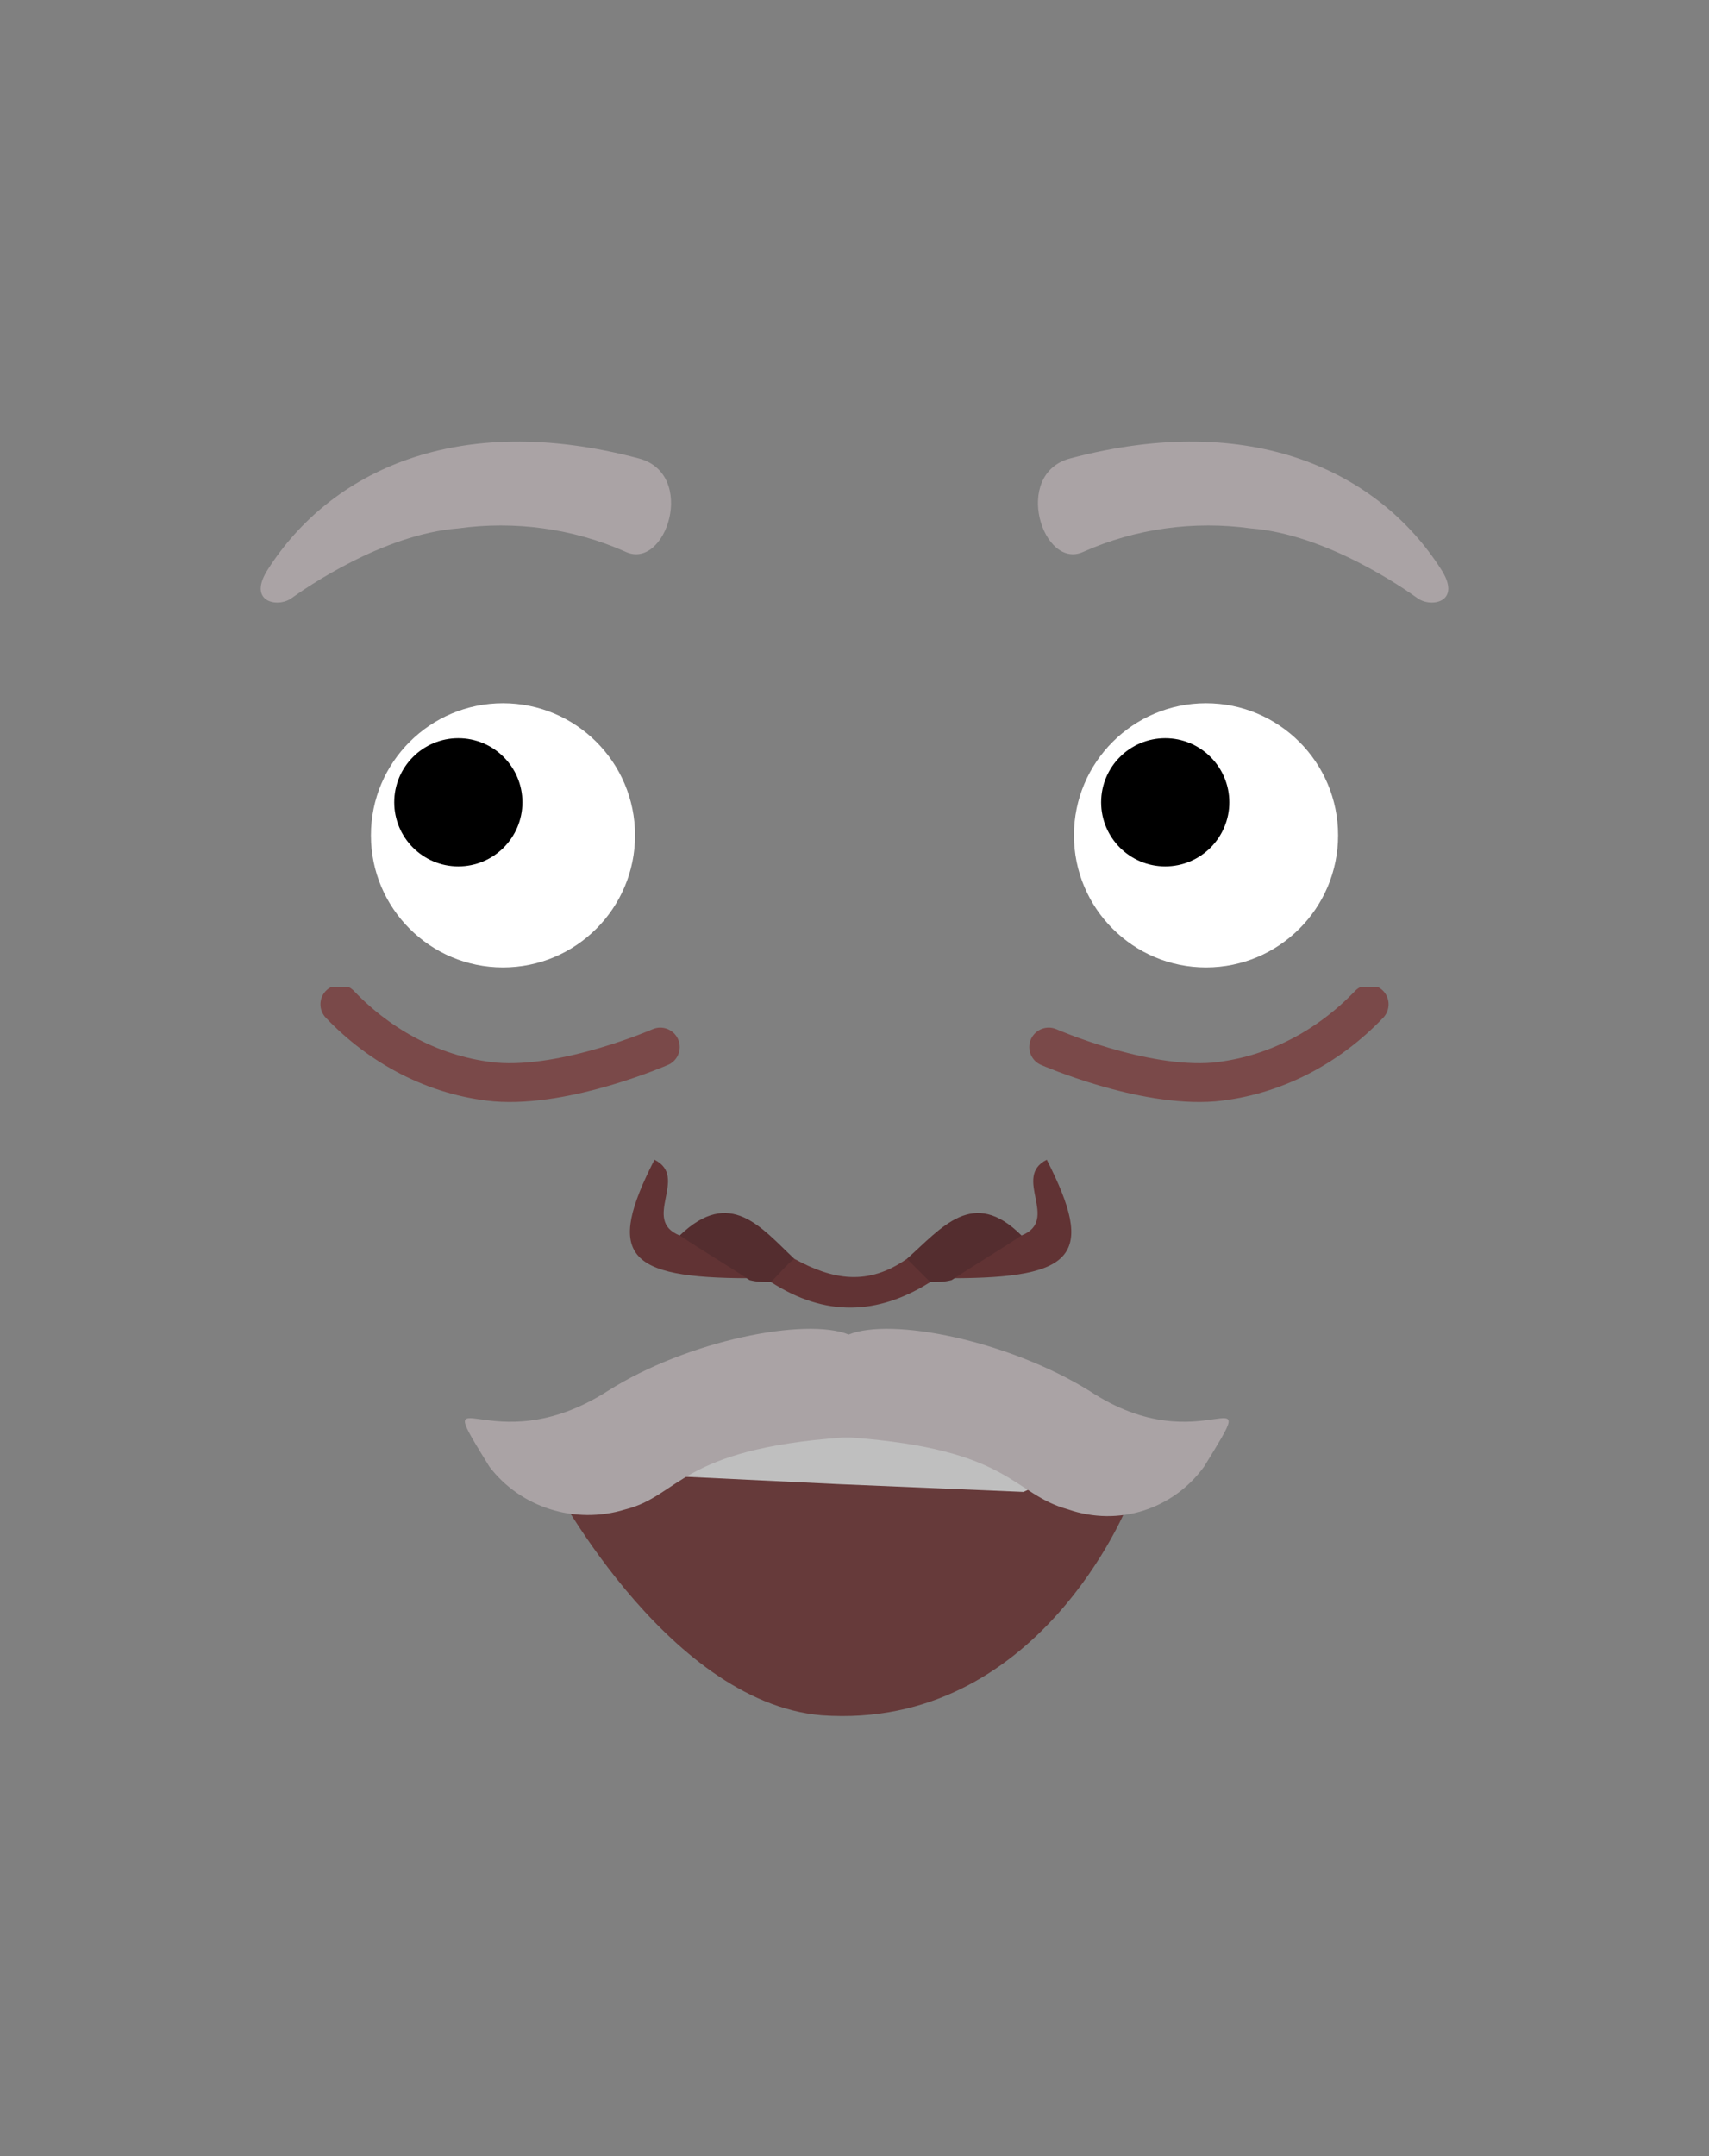 <?xml version="1.0" encoding="utf-8"?>
<!-- Generator: Adobe Illustrator 26.0.3, SVG Export Plug-In . SVG Version: 6.00 Build 0)  -->
<svg version="1.1" id="Layer_1" xmlns="http://www.w3.org/2000/svg" xmlns:xlink="http://www.w3.org/1999/xlink" x="0px" y="0px"
	 viewBox="0 0 88 111" style="enable-background:new 0 0 88 111;" xml:space="preserve">
<rect x="0" y="0" width="88" height="111" fill="#808080" stroke="none"/>
<style type="text/css">
	.st0{fill:#FFFFFF;}
	.st1{fill:#663A3A;}
	.st2{fill:#BFBFBF;}
	.st3{fill:#AAA3A5;}
	.st4{clip-path:url(#SVGID_00000080900861402905579390000002596338056023804065_);}
	.st5{fill:none;stroke:#7A4949;stroke-width:2;stroke-linecap:round;stroke-miterlimit:10;}
	.st6{clip-path:url(#SVGID_00000138545891730477999040000004187197586500601483_);}
	.st7{fill:#613334;}
	.st8{fill:#542D2F;}
</style>
<g>
	<g id="Calque_6">
		<circle class="st0" cx="25.9" cy="43" r="6.8"/>
		<circle class="st0" cx="62.1" cy="43" r="6.8"/>
		<circle cx="23.6" cy="41.3" r="3.3"/>
		<circle cx="60" cy="41.3" r="3.3"/>
		<path class="st1" d="M28.2,75.9c0.3-0.6,1.4-1.6,3.5-2.5c3.4-1.3,6.9-2.1,10.5-2.1c5.9-0.1,11.6,2.1,15.9,6.1
			c0,0-4.6,11.7-15.8,10.9C34.2,87.6,28.2,75.9,28.2,75.9z"/>
		<path class="st2" d="M43.2,76.4L34.9,76l-2.2-0.9c3.6-1.5,7.5-2.1,11.4-2c6.7,0.4,10.3,2.9,10.3,2.9l-1.7,0.8L43.2,76.4z"/>
		<path class="st3" d="M62,75.5c-1.6,2.2-4.4,3.1-7,2.2c-2.9-0.8-2.9-3.1-11.2-3.7h-0.2h-0.2c-8.4,0.6-8.4,3-11.2,3.7
			c-2.6,0.8-5.4-0.1-7-2.2c-3.2-5.2,0,0,6.1-3.9c4.1-2.6,10.2-3.8,12.4-2.9l0,0c2.2-0.9,8.2,0.3,12.4,2.9C62,75.5,65.2,70.3,62,75.5
			z"/>
		<path class="st3" d="M55.1,23.6c-3,0.8-1.4,5.8,0.7,4.8c2.7-1.2,5.7-1.6,8.6-1.2c3.9,0.3,7.9,3.1,8.6,3.6s2.3,0.2,1.2-1.5
			C71,24.3,64.5,21.1,55.1,23.6z"/>
		<path class="st3" d="M32.9,23.6c3,0.8,1.4,5.8-0.7,4.8c-2.7-1.2-5.7-1.6-8.6-1.2c-3.9,0.3-7.9,3.1-8.6,3.6s-2.3,0.2-1.2-1.5
			C17,24.3,23.5,21.1,32.9,23.6z"/>
		<g id="random">
			<g>
				<defs>
					<rect id="SVGID_1_" x="53" y="50.8" width="18.5" height="6"/>
				</defs>
				<clipPath id="SVGID_00000133501328488757385360000012704909185400782991_">
					<use xlink:href="#SVGID_1_"  style="overflow:visible;"/>
				</clipPath>
				<g style="clip-path:url(#SVGID_00000133501328488757385360000012704909185400782991_);">
					<path class="st5" d="M54,53.9c0,0,4.8,2.1,8.5,1.8c3.1-0.3,5.9-1.8,8-4"/>
				</g>
			</g>
		</g>
		<g id="random2">
			<g>
				<defs>
					<rect id="SVGID_00000059285581609743355810000016421458060956846515_" x="16.5" y="50.8" width="18.5" height="6"/>
				</defs>
				<clipPath id="SVGID_00000026864387111854414040000012955277855324532402_">
					<use xlink:href="#SVGID_00000059285581609743355810000016421458060956846515_"  style="overflow:visible;"/>
				</clipPath>
				<g style="clip-path:url(#SVGID_00000026864387111854414040000012955277855324532402_);">
					<path class="st5" d="M34,53.9c0,0-4.8,2.1-8.5,1.8c-3.1-0.3-5.9-1.8-8-4"/>
				</g>
			</g>
		</g>
	</g>
	<g>
		<path class="st7" d="M52.6,63.6c2-0.8-0.5-3,1.3-3.9c2.5,4.9,1.5,6.1-4.9,6.1C49,63.2,51.1,63.9,52.6,63.6z"/>
		<path class="st8" d="M52.6,63.6c-1.2,0.8-2.4,1.5-3.6,2.3C48.6,66,48.3,66,47.9,66c-1.2,0.4-1.5-0.1-1.2-1.2
			C48.5,63.2,50.1,61.1,52.6,63.6z"/>
		<path class="st7" d="M35,63.6c-2-0.8,0.5-3-1.3-3.9c-2.5,4.9-1.5,6.1,4.9,6.1C38.7,63.1,36.5,63.8,35,63.6z"/>
		<path class="st8" d="M35,63.6c1.2,0.8,2.4,1.5,3.6,2.3C39,66,39.3,66,39.7,66c1.2,0.4,1.5-0.1,1.2-1.2
			C39.2,63.2,37.6,61.1,35,63.6z"/>
		<path class="st7" d="M39.7,66c0.4-0.4,0.8-0.9,1.2-1.2c2,1.1,3.8,1.4,5.8,0c0.4,0.4,0.8,0.8,1.2,1.2C45.2,67.7,42.5,67.8,39.7,66z
			"/>
	</g>
</g>
</svg>
